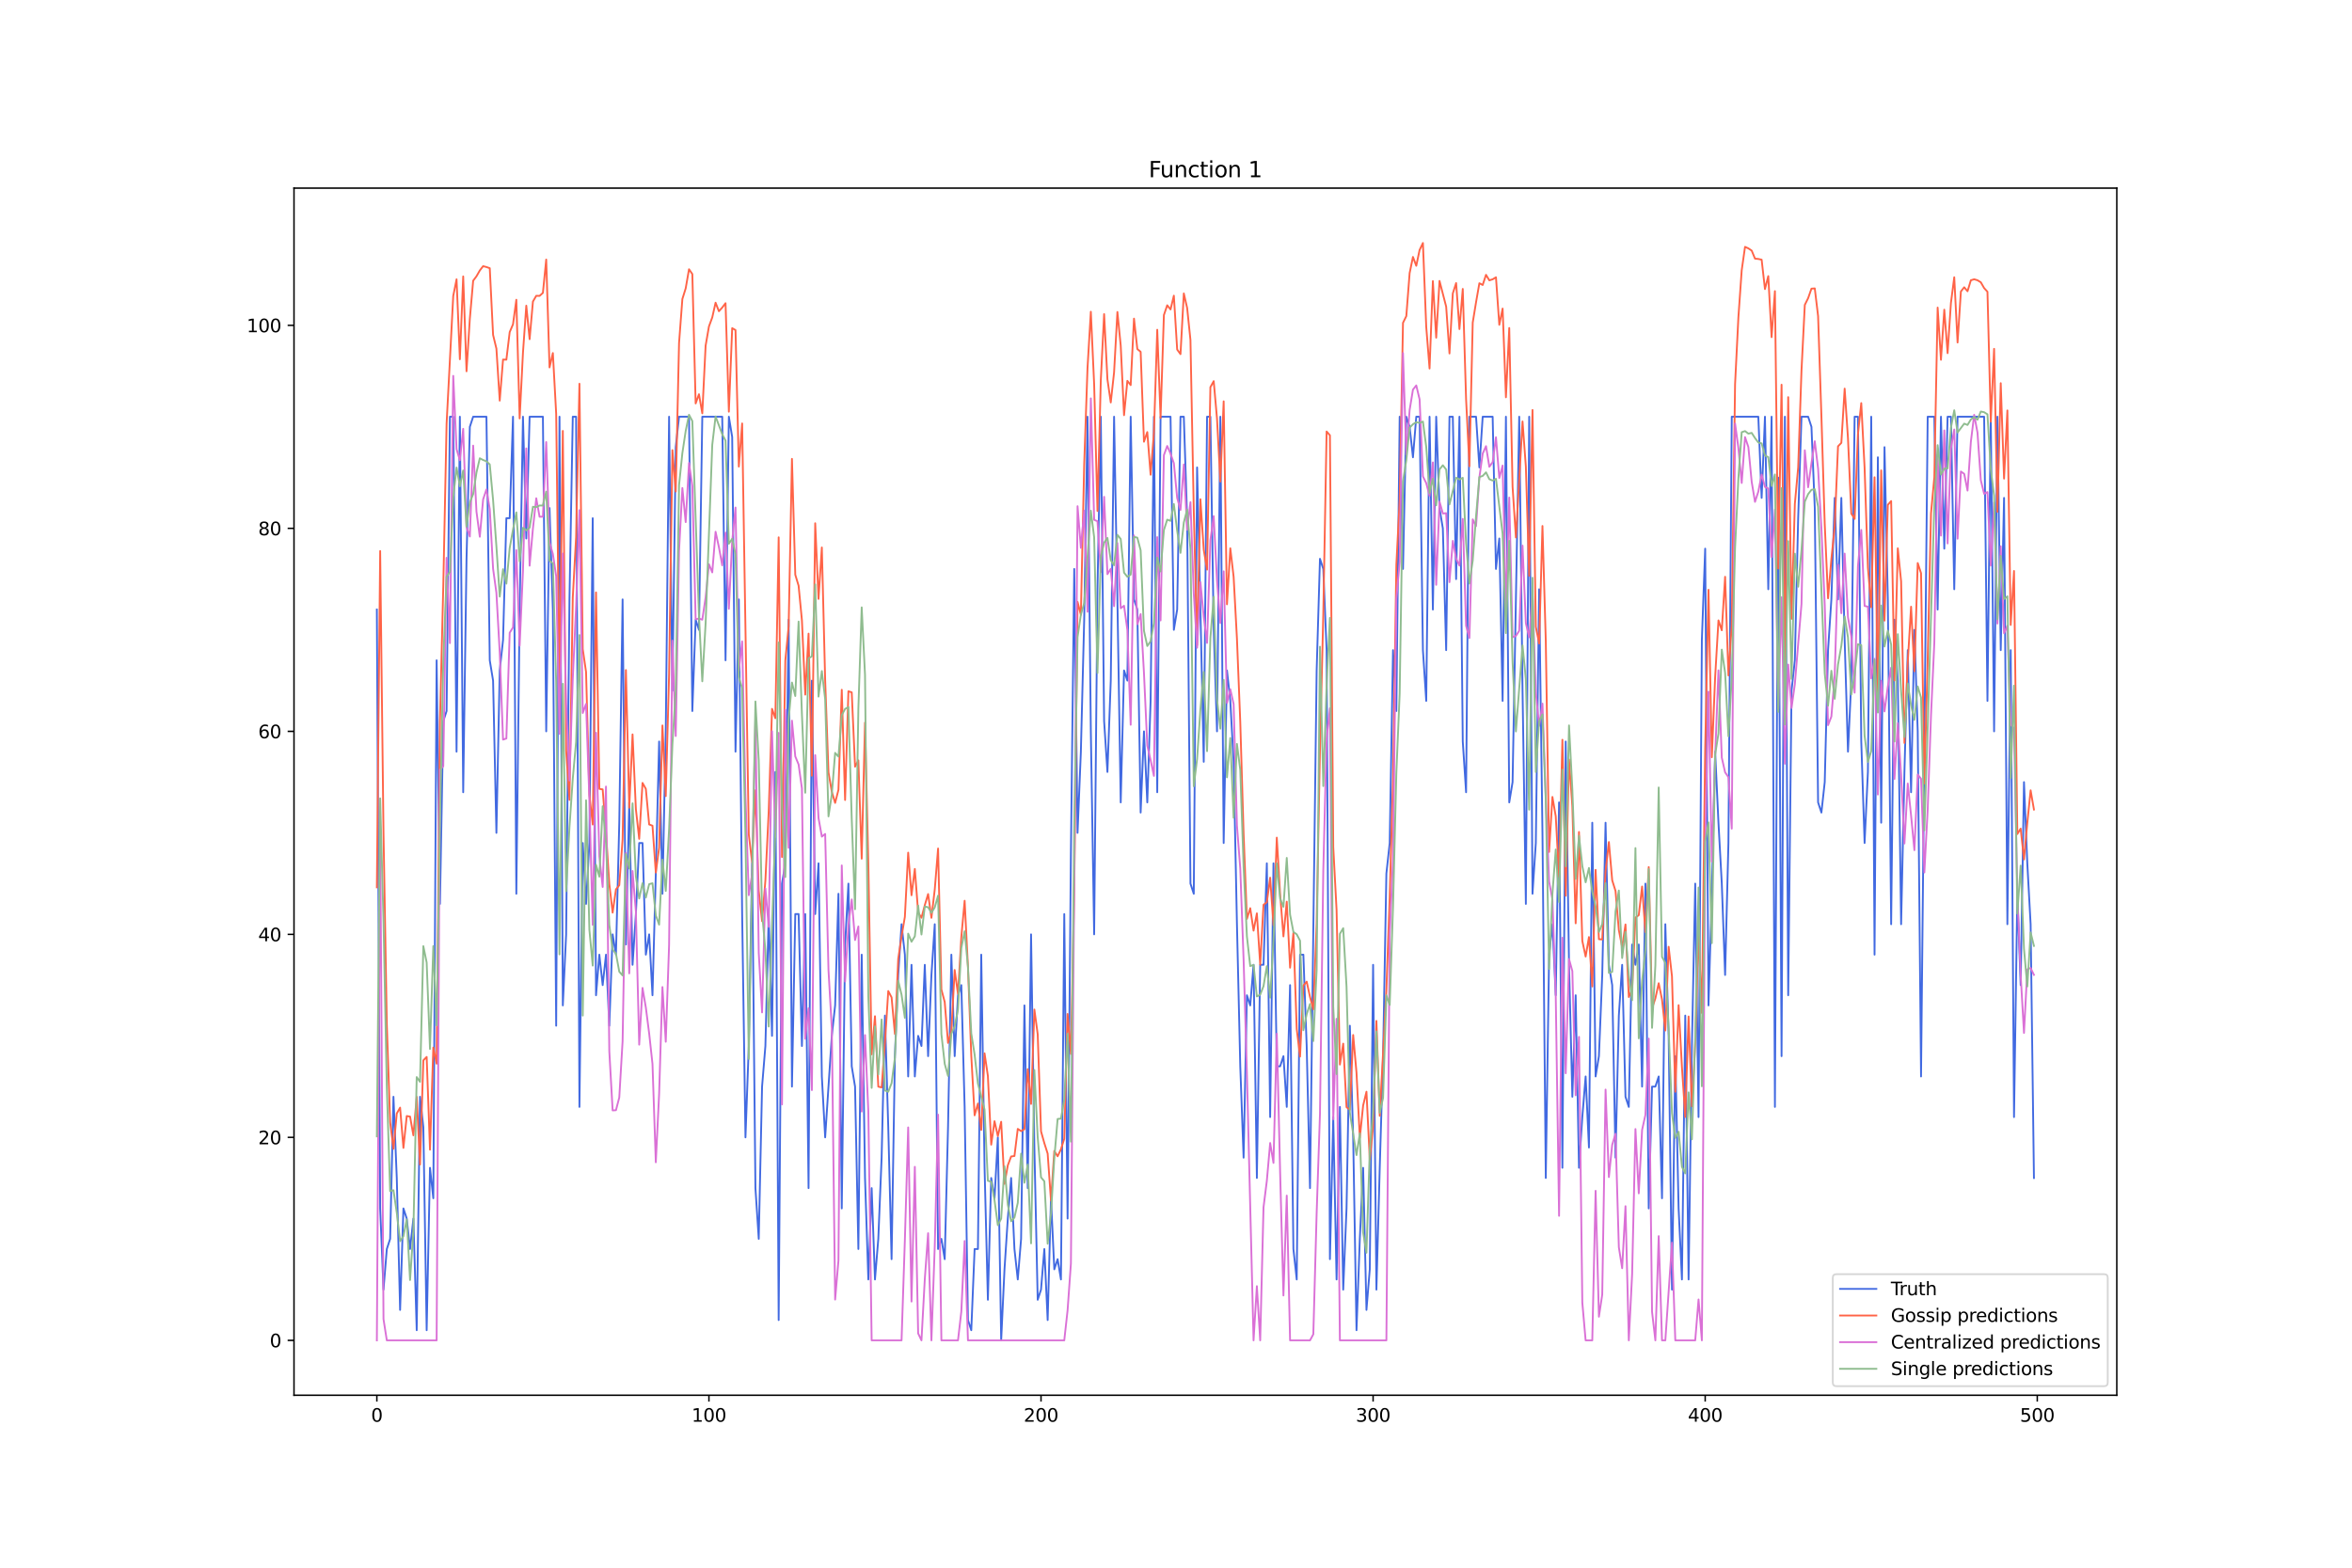 <?xml version="1.0" encoding="utf-8" standalone="no"?>
<!DOCTYPE svg PUBLIC "-//W3C//DTD SVG 1.1//EN"
  "http://www.w3.org/Graphics/SVG/1.1/DTD/svg11.dtd">
<svg xmlns:xlink="http://www.w3.org/1999/xlink" width="1296pt" height="864pt" viewBox="0 0 1296 864" xmlns="http://www.w3.org/2000/svg" version="1.1">
 <defs>
  <style type="text/css">*{stroke-linejoin: round; stroke-linecap: butt}</style>
 </defs>
 <g id="figure_1">
  <g id="patch_1">
   <path d="M 0 864 
L 1296 864 
L 1296 0 
L 0 0 
z
" style="fill: #ffffff"/>
  </g>
  <g id="axes_1">
   <g id="patch_2">
    <path d="M 162 768.96 
L 1166.4 768.96 
L 1166.4 103.68 
L 162 103.68 
z
" style="fill: #ffffff"/>
   </g>
   <g id="matplotlib.axis_1">
    <g id="xtick_1">
     <g id="line2d_1">
      <defs>
       <path id="m8034bc36dc" d="M 0 0 
L 0 3.5 
" style="stroke: #000000; stroke-width: 0.8"/>
      </defs>
      <g>
       <use xlink:href="#m8034bc36dc" x="207.655" y="768.96" style="stroke: #000000; stroke-width: 0.8"/>
      </g>
     </g>
     <g id="text_1">
      <!-- 0 -->
      <g transform="translate(204.473 783.558) scale(0.1 -0.1)">
       <defs>
        <path id="DejaVuSans-30" d="M 2034 4250 
Q 1547 4250 1301 3770 
Q 1056 3291 1056 2328 
Q 1056 1369 1301 889 
Q 1547 409 2034 409 
Q 2525 409 2770 889 
Q 3016 1369 3016 2328 
Q 3016 3291 2770 3770 
Q 2525 4250 2034 4250 
z
M 2034 4750 
Q 2819 4750 3233 4129 
Q 3647 3509 3647 2328 
Q 3647 1150 3233 529 
Q 2819 -91 2034 -91 
Q 1250 -91 836 529 
Q 422 1150 422 2328 
Q 422 3509 836 4129 
Q 1250 4750 2034 4750 
z
" transform="scale(0.016)"/>
       </defs>
       <use xlink:href="#DejaVuSans-30"/>
      </g>
     </g>
    </g>
    <g id="xtick_2">
     <g id="line2d_2">
      <g>
       <use xlink:href="#m8034bc36dc" x="390.639" y="768.96" style="stroke: #000000; stroke-width: 0.8"/>
      </g>
     </g>
     <g id="text_2">
      <!-- 100 -->
      <g transform="translate(381.095 783.558) scale(0.1 -0.1)">
       <defs>
        <path id="DejaVuSans-31" d="M 794 531 
L 1825 531 
L 1825 4091 
L 703 3866 
L 703 4441 
L 1819 4666 
L 2450 4666 
L 2450 531 
L 3481 531 
L 3481 0 
L 794 0 
L 794 531 
z
" transform="scale(0.016)"/>
       </defs>
       <use xlink:href="#DejaVuSans-31"/>
       <use xlink:href="#DejaVuSans-30" x="63.623"/>
       <use xlink:href="#DejaVuSans-30" x="127.246"/>
      </g>
     </g>
    </g>
    <g id="xtick_3">
     <g id="line2d_3">
      <g>
       <use xlink:href="#m8034bc36dc" x="573.623" y="768.96" style="stroke: #000000; stroke-width: 0.8"/>
      </g>
     </g>
     <g id="text_3">
      <!-- 200 -->
      <g transform="translate(564.079 783.558) scale(0.1 -0.1)">
       <defs>
        <path id="DejaVuSans-32" d="M 1228 531 
L 3431 531 
L 3431 0 
L 469 0 
L 469 531 
Q 828 903 1448 1529 
Q 2069 2156 2228 2338 
Q 2531 2678 2651 2914 
Q 2772 3150 2772 3378 
Q 2772 3750 2511 3984 
Q 2250 4219 1831 4219 
Q 1534 4219 1204 4116 
Q 875 4013 500 3803 
L 500 4441 
Q 881 4594 1212 4672 
Q 1544 4750 1819 4750 
Q 2544 4750 2975 4387 
Q 3406 4025 3406 3419 
Q 3406 3131 3298 2873 
Q 3191 2616 2906 2266 
Q 2828 2175 2409 1742 
Q 1991 1309 1228 531 
z
" transform="scale(0.016)"/>
       </defs>
       <use xlink:href="#DejaVuSans-32"/>
       <use xlink:href="#DejaVuSans-30" x="63.623"/>
       <use xlink:href="#DejaVuSans-30" x="127.246"/>
      </g>
     </g>
    </g>
    <g id="xtick_4">
     <g id="line2d_4">
      <g>
       <use xlink:href="#m8034bc36dc" x="756.607" y="768.96" style="stroke: #000000; stroke-width: 0.8"/>
      </g>
     </g>
     <g id="text_4">
      <!-- 300 -->
      <g transform="translate(747.063 783.558) scale(0.1 -0.1)">
       <defs>
        <path id="DejaVuSans-33" d="M 2597 2516 
Q 3050 2419 3304 2112 
Q 3559 1806 3559 1356 
Q 3559 666 3084 287 
Q 2609 -91 1734 -91 
Q 1441 -91 1130 -33 
Q 819 25 488 141 
L 488 750 
Q 750 597 1062 519 
Q 1375 441 1716 441 
Q 2309 441 2620 675 
Q 2931 909 2931 1356 
Q 2931 1769 2642 2001 
Q 2353 2234 1838 2234 
L 1294 2234 
L 1294 2753 
L 1863 2753 
Q 2328 2753 2575 2939 
Q 2822 3125 2822 3475 
Q 2822 3834 2567 4026 
Q 2313 4219 1838 4219 
Q 1578 4219 1281 4162 
Q 984 4106 628 3988 
L 628 4550 
Q 988 4650 1302 4700 
Q 1616 4750 1894 4750 
Q 2613 4750 3031 4423 
Q 3450 4097 3450 3541 
Q 3450 3153 3228 2886 
Q 3006 2619 2597 2516 
z
" transform="scale(0.016)"/>
       </defs>
       <use xlink:href="#DejaVuSans-33"/>
       <use xlink:href="#DejaVuSans-30" x="63.623"/>
       <use xlink:href="#DejaVuSans-30" x="127.246"/>
      </g>
     </g>
    </g>
    <g id="xtick_5">
     <g id="line2d_5">
      <g>
       <use xlink:href="#m8034bc36dc" x="939.591" y="768.96" style="stroke: #000000; stroke-width: 0.8"/>
      </g>
     </g>
     <g id="text_5">
      <!-- 400 -->
      <g transform="translate(930.047 783.558) scale(0.1 -0.1)">
       <defs>
        <path id="DejaVuSans-34" d="M 2419 4116 
L 825 1625 
L 2419 1625 
L 2419 4116 
z
M 2253 4666 
L 3047 4666 
L 3047 1625 
L 3713 1625 
L 3713 1100 
L 3047 1100 
L 3047 0 
L 2419 0 
L 2419 1100 
L 313 1100 
L 313 1709 
L 2253 4666 
z
" transform="scale(0.016)"/>
       </defs>
       <use xlink:href="#DejaVuSans-34"/>
       <use xlink:href="#DejaVuSans-30" x="63.623"/>
       <use xlink:href="#DejaVuSans-30" x="127.246"/>
      </g>
     </g>
    </g>
    <g id="xtick_6">
     <g id="line2d_6">
      <g>
       <use xlink:href="#m8034bc36dc" x="1122.575" y="768.96" style="stroke: #000000; stroke-width: 0.8"/>
      </g>
     </g>
     <g id="text_6">
      <!-- 500 -->
      <g transform="translate(1113.032 783.558) scale(0.1 -0.1)">
       <defs>
        <path id="DejaVuSans-35" d="M 691 4666 
L 3169 4666 
L 3169 4134 
L 1269 4134 
L 1269 2991 
Q 1406 3038 1543 3061 
Q 1681 3084 1819 3084 
Q 2600 3084 3056 2656 
Q 3513 2228 3513 1497 
Q 3513 744 3044 326 
Q 2575 -91 1722 -91 
Q 1428 -91 1123 -41 
Q 819 9 494 109 
L 494 744 
Q 775 591 1075 516 
Q 1375 441 1709 441 
Q 2250 441 2565 725 
Q 2881 1009 2881 1497 
Q 2881 1984 2565 2268 
Q 2250 2553 1709 2553 
Q 1456 2553 1204 2497 
Q 953 2441 691 2322 
L 691 4666 
z
" transform="scale(0.016)"/>
       </defs>
       <use xlink:href="#DejaVuSans-35"/>
       <use xlink:href="#DejaVuSans-30" x="63.623"/>
       <use xlink:href="#DejaVuSans-30" x="127.246"/>
      </g>
     </g>
    </g>
   </g>
   <g id="matplotlib.axis_2">
    <g id="ytick_1">
     <g id="line2d_7">
      <defs>
       <path id="m24339f68fb" d="M 0 0 
L -3.5 0 
" style="stroke: #000000; stroke-width: 0.8"/>
      </defs>
      <g>
       <use xlink:href="#m24339f68fb" x="162" y="738.72" style="stroke: #000000; stroke-width: 0.8"/>
      </g>
     </g>
     <g id="text_7">
      <!-- 0 -->
      <g transform="translate(148.637 742.519) scale(0.1 -0.1)">
       <use xlink:href="#DejaVuSans-30"/>
      </g>
     </g>
    </g>
    <g id="ytick_2">
     <g id="line2d_8">
      <g>
       <use xlink:href="#m24339f68fb" x="162" y="626.838" style="stroke: #000000; stroke-width: 0.8"/>
      </g>
     </g>
     <g id="text_8">
      <!-- 20 -->
      <g transform="translate(142.275 630.637) scale(0.1 -0.1)">
       <use xlink:href="#DejaVuSans-32"/>
       <use xlink:href="#DejaVuSans-30" x="63.623"/>
      </g>
     </g>
    </g>
    <g id="ytick_3">
     <g id="line2d_9">
      <g>
       <use xlink:href="#m24339f68fb" x="162" y="514.956" style="stroke: #000000; stroke-width: 0.8"/>
      </g>
     </g>
     <g id="text_9">
      <!-- 40 -->
      <g transform="translate(142.275 518.755) scale(0.1 -0.1)">
       <use xlink:href="#DejaVuSans-34"/>
       <use xlink:href="#DejaVuSans-30" x="63.623"/>
      </g>
     </g>
    </g>
    <g id="ytick_4">
     <g id="line2d_10">
      <g>
       <use xlink:href="#m24339f68fb" x="162" y="403.073" style="stroke: #000000; stroke-width: 0.8"/>
      </g>
     </g>
     <g id="text_10">
      <!-- 60 -->
      <g transform="translate(142.275 406.873) scale(0.1 -0.1)">
       <defs>
        <path id="DejaVuSans-36" d="M 2113 2584 
Q 1688 2584 1439 2293 
Q 1191 2003 1191 1497 
Q 1191 994 1439 701 
Q 1688 409 2113 409 
Q 2538 409 2786 701 
Q 3034 994 3034 1497 
Q 3034 2003 2786 2293 
Q 2538 2584 2113 2584 
z
M 3366 4563 
L 3366 3988 
Q 3128 4100 2886 4159 
Q 2644 4219 2406 4219 
Q 1781 4219 1451 3797 
Q 1122 3375 1075 2522 
Q 1259 2794 1537 2939 
Q 1816 3084 2150 3084 
Q 2853 3084 3261 2657 
Q 3669 2231 3669 1497 
Q 3669 778 3244 343 
Q 2819 -91 2113 -91 
Q 1303 -91 875 529 
Q 447 1150 447 2328 
Q 447 3434 972 4092 
Q 1497 4750 2381 4750 
Q 2619 4750 2861 4703 
Q 3103 4656 3366 4563 
z
" transform="scale(0.016)"/>
       </defs>
       <use xlink:href="#DejaVuSans-36"/>
       <use xlink:href="#DejaVuSans-30" x="63.623"/>
      </g>
     </g>
    </g>
    <g id="ytick_5">
     <g id="line2d_11">
      <g>
       <use xlink:href="#m24339f68fb" x="162" y="291.191" style="stroke: #000000; stroke-width: 0.8"/>
      </g>
     </g>
     <g id="text_11">
      <!-- 80 -->
      <g transform="translate(142.275 294.99) scale(0.1 -0.1)">
       <defs>
        <path id="DejaVuSans-38" d="M 2034 2216 
Q 1584 2216 1326 1975 
Q 1069 1734 1069 1313 
Q 1069 891 1326 650 
Q 1584 409 2034 409 
Q 2484 409 2743 651 
Q 3003 894 3003 1313 
Q 3003 1734 2745 1975 
Q 2488 2216 2034 2216 
z
M 1403 2484 
Q 997 2584 770 2862 
Q 544 3141 544 3541 
Q 544 4100 942 4425 
Q 1341 4750 2034 4750 
Q 2731 4750 3128 4425 
Q 3525 4100 3525 3541 
Q 3525 3141 3298 2862 
Q 3072 2584 2669 2484 
Q 3125 2378 3379 2068 
Q 3634 1759 3634 1313 
Q 3634 634 3220 271 
Q 2806 -91 2034 -91 
Q 1263 -91 848 271 
Q 434 634 434 1313 
Q 434 1759 690 2068 
Q 947 2378 1403 2484 
z
M 1172 3481 
Q 1172 3119 1398 2916 
Q 1625 2713 2034 2713 
Q 2441 2713 2670 2916 
Q 2900 3119 2900 3481 
Q 2900 3844 2670 4047 
Q 2441 4250 2034 4250 
Q 1625 4250 1398 4047 
Q 1172 3844 1172 3481 
z
" transform="scale(0.016)"/>
       </defs>
       <use xlink:href="#DejaVuSans-38"/>
       <use xlink:href="#DejaVuSans-30" x="63.623"/>
      </g>
     </g>
    </g>
    <g id="ytick_6">
     <g id="line2d_12">
      <g>
       <use xlink:href="#m24339f68fb" x="162" y="179.309" style="stroke: #000000; stroke-width: 0.8"/>
      </g>
     </g>
     <g id="text_12">
      <!-- 100 -->
      <g transform="translate(135.912 183.108) scale(0.1 -0.1)">
       <use xlink:href="#DejaVuSans-31"/>
       <use xlink:href="#DejaVuSans-30" x="63.623"/>
       <use xlink:href="#DejaVuSans-30" x="127.246"/>
      </g>
     </g>
    </g>
   </g>
   <g id="line2d_13">
    <path d="M 207.655 335.944 
L 209.484 665.997 
L 211.314 710.749 
L 213.144 688.373 
L 214.974 682.779 
L 216.804 604.461 
L 218.634 649.214 
L 220.463 721.938 
L 222.293 665.997 
L 224.123 671.591 
L 225.953 688.373 
L 227.783 671.591 
L 229.613 733.126 
L 231.442 604.461 
L 233.272 621.244 
L 235.102 733.126 
L 236.932 643.62 
L 238.762 660.402 
L 240.592 363.915 
L 242.422 498.173 
L 244.251 397.479 
L 246.081 391.885 
L 247.911 229.656 
L 249.741 229.656 
L 251.571 414.262 
L 253.401 229.656 
L 255.23 436.638 
L 257.06 307.973 
L 258.89 235.25 
L 260.72 229.656 
L 268.039 229.656 
L 269.869 363.915 
L 271.699 375.103 
L 273.529 459.014 
L 275.359 369.509 
L 277.189 352.726 
L 279.018 285.597 
L 280.848 285.597 
L 282.678 229.656 
L 284.508 492.579 
L 286.338 335.944 
L 288.168 229.656 
L 289.997 296.785 
L 291.827 229.656 
L 299.147 229.656 
L 300.976 403.073 
L 302.806 280.003 
L 304.636 335.944 
L 306.466 565.303 
L 308.296 229.656 
L 310.126 554.114 
L 311.956 514.956 
L 313.785 330.35 
L 315.615 229.656 
L 317.445 229.656 
L 319.275 610.055 
L 321.105 464.609 
L 322.935 498.173 
L 324.764 464.609 
L 326.594 285.597 
L 328.424 548.52 
L 330.254 526.144 
L 332.084 542.926 
L 333.914 526.144 
L 335.743 565.303 
L 337.573 514.956 
L 339.403 526.144 
L 341.233 453.42 
L 343.063 330.35 
L 344.893 520.55 
L 346.723 442.232 
L 348.552 531.738 
L 350.382 503.767 
L 352.212 464.609 
L 354.042 464.609 
L 355.872 526.144 
L 357.702 514.956 
L 359.531 548.52 
L 361.361 481.391 
L 363.191 408.667 
L 365.021 492.579 
L 366.851 403.073 
L 368.681 229.656 
L 370.51 380.697 
L 372.34 246.438 
L 374.17 229.656 
L 379.66 229.656 
L 381.489 391.885 
L 383.319 341.538 
L 385.149 347.132 
L 386.979 229.656 
L 397.958 229.656 
L 399.788 363.915 
L 401.618 229.656 
L 403.448 240.844 
L 405.277 414.262 
L 407.107 330.35 
L 408.937 503.767 
L 410.767 626.838 
L 412.597 576.491 
L 414.427 475.797 
L 416.256 654.808 
L 418.086 682.779 
L 419.916 598.867 
L 421.746 576.491 
L 423.576 503.767 
L 425.406 570.897 
L 427.236 425.45 
L 429.065 727.532 
L 430.895 486.985 
L 432.725 475.797 
L 434.555 341.538 
L 436.385 598.867 
L 438.215 503.767 
L 440.044 503.767 
L 441.874 576.491 
L 443.704 503.767 
L 445.534 654.808 
L 447.364 375.103 
L 449.194 503.767 
L 451.023 475.797 
L 452.853 593.273 
L 454.683 626.838 
L 458.343 570.897 
L 460.173 554.114 
L 462.003 492.579 
L 463.832 665.997 
L 465.662 520.55 
L 467.492 486.985 
L 469.322 587.679 
L 471.152 598.867 
L 472.982 688.373 
L 474.811 526.144 
L 476.641 649.214 
L 478.471 705.155 
L 480.301 654.808 
L 482.131 705.155 
L 483.961 682.779 
L 485.79 638.026 
L 487.62 559.708 
L 489.45 621.244 
L 491.28 693.967 
L 493.11 582.085 
L 494.94 537.332 
L 496.77 509.361 
L 498.599 526.144 
L 500.429 593.273 
L 502.259 531.738 
L 504.089 593.273 
L 505.919 570.897 
L 507.749 576.491 
L 509.578 531.738 
L 511.408 582.085 
L 513.238 537.332 
L 515.068 509.361 
L 516.898 688.373 
L 518.728 682.779 
L 520.557 693.967 
L 522.387 621.244 
L 524.217 526.144 
L 526.047 582.085 
L 527.877 548.52 
L 529.707 542.926 
L 531.536 610.055 
L 533.366 727.532 
L 535.196 733.126 
L 537.026 688.373 
L 538.856 688.373 
L 540.686 526.144 
L 542.516 643.62 
L 544.345 716.344 
L 546.175 649.214 
L 548.005 660.402 
L 549.835 626.838 
L 551.665 738.72 
L 553.495 699.561 
L 555.324 671.591 
L 557.154 649.214 
L 558.984 688.373 
L 560.814 705.155 
L 562.644 682.779 
L 564.474 554.114 
L 566.303 654.808 
L 568.133 514.956 
L 569.963 632.432 
L 571.793 716.344 
L 573.623 710.749 
L 575.453 688.373 
L 577.283 727.532 
L 579.112 660.402 
L 580.942 699.561 
L 582.772 693.967 
L 584.602 705.155 
L 586.432 503.767 
L 588.262 671.591 
L 590.091 470.203 
L 591.921 313.568 
L 593.751 459.014 
L 595.581 414.262 
L 597.411 341.538 
L 599.241 229.656 
L 601.07 403.073 
L 602.9 514.956 
L 604.73 324.756 
L 606.56 229.656 
L 608.39 397.479 
L 610.22 425.45 
L 612.05 375.103 
L 613.879 229.656 
L 615.709 330.35 
L 617.539 442.232 
L 619.369 369.509 
L 621.199 375.103 
L 623.029 229.656 
L 624.858 330.35 
L 626.688 335.944 
L 628.518 447.826 
L 630.348 403.073 
L 632.178 442.232 
L 634.008 386.291 
L 635.837 229.656 
L 637.667 436.638 
L 639.497 229.656 
L 644.987 229.656 
L 646.817 347.132 
L 648.646 335.944 
L 650.476 229.656 
L 652.306 229.656 
L 654.136 285.597 
L 655.966 486.985 
L 657.796 492.579 
L 659.625 257.626 
L 661.455 335.944 
L 663.285 419.856 
L 665.115 229.656 
L 666.945 229.656 
L 668.775 347.132 
L 670.604 403.073 
L 672.434 229.656 
L 674.264 464.609 
L 676.094 369.509 
L 677.924 386.291 
L 679.754 419.856 
L 681.583 509.361 
L 683.413 587.679 
L 685.243 638.026 
L 687.073 548.52 
L 688.903 554.114 
L 690.733 531.738 
L 692.563 649.214 
L 694.392 531.738 
L 696.222 531.738 
L 698.052 475.797 
L 699.882 615.65 
L 701.712 475.797 
L 703.542 587.679 
L 705.371 587.679 
L 707.201 582.085 
L 709.031 610.055 
L 710.861 542.926 
L 712.691 688.373 
L 714.521 705.155 
L 716.35 526.144 
L 718.18 526.144 
L 720.01 576.491 
L 721.84 654.808 
L 725.5 369.509 
L 727.33 307.973 
L 729.159 313.568 
L 730.989 358.32 
L 732.819 693.967 
L 734.649 615.65 
L 736.479 705.155 
L 738.309 610.055 
L 740.138 710.749 
L 741.968 665.997 
L 743.798 565.303 
L 745.628 626.838 
L 747.458 733.126 
L 749.288 682.779 
L 751.117 643.62 
L 752.947 721.938 
L 754.777 699.561 
L 756.607 531.738 
L 758.437 710.749 
L 760.267 643.62 
L 762.097 582.085 
L 763.926 481.391 
L 765.756 464.609 
L 767.586 358.32 
L 769.416 391.885 
L 771.246 229.656 
L 773.076 313.568 
L 774.905 229.656 
L 776.735 235.25 
L 778.565 252.032 
L 780.395 229.656 
L 782.225 229.656 
L 784.055 358.32 
L 785.884 386.291 
L 787.714 229.656 
L 789.544 335.944 
L 791.374 229.656 
L 793.204 280.003 
L 795.034 291.191 
L 796.864 358.32 
L 798.693 229.656 
L 800.523 229.656 
L 802.353 319.162 
L 804.183 229.656 
L 806.013 408.667 
L 807.843 436.638 
L 809.672 229.656 
L 813.332 229.656 
L 815.162 257.626 
L 816.992 229.656 
L 822.481 229.656 
L 824.311 313.568 
L 826.141 296.785 
L 827.971 386.291 
L 829.801 229.656 
L 831.63 442.232 
L 833.46 431.044 
L 837.12 229.656 
L 838.95 380.697 
L 840.78 498.173 
L 842.61 229.656 
L 844.439 492.579 
L 846.269 464.609 
L 848.099 324.756 
L 849.929 459.014 
L 851.759 649.214 
L 853.589 526.144 
L 855.418 509.361 
L 857.248 548.52 
L 859.078 442.232 
L 860.908 643.62 
L 862.738 408.667 
L 864.568 531.738 
L 866.397 604.461 
L 868.227 548.52 
L 870.057 643.62 
L 871.887 615.65 
L 873.717 593.273 
L 875.547 632.432 
L 877.377 453.42 
L 879.206 593.273 
L 881.036 582.085 
L 882.866 537.332 
L 884.696 453.42 
L 886.526 531.738 
L 888.356 542.926 
L 890.185 638.026 
L 892.015 559.708 
L 893.845 531.738 
L 895.675 604.461 
L 897.505 610.055 
L 899.335 520.55 
L 901.164 531.738 
L 902.994 520.55 
L 904.824 598.867 
L 906.654 486.985 
L 908.484 665.997 
L 910.314 598.867 
L 912.144 598.867 
L 913.973 593.273 
L 915.803 660.402 
L 917.633 509.361 
L 919.463 570.897 
L 921.293 710.749 
L 923.123 582.085 
L 924.952 665.997 
L 926.782 705.155 
L 928.612 559.708 
L 930.442 705.155 
L 932.272 576.491 
L 934.102 486.985 
L 935.931 615.65 
L 937.761 352.726 
L 939.591 302.379 
L 941.421 554.114 
L 943.251 492.579 
L 945.081 414.262 
L 946.911 453.42 
L 948.74 486.985 
L 950.57 537.332 
L 952.4 464.609 
L 954.23 229.656 
L 968.869 229.656 
L 970.698 274.409 
L 972.528 229.656 
L 974.358 324.756 
L 976.188 229.656 
L 978.018 610.055 
L 979.848 263.221 
L 981.678 582.085 
L 983.507 229.656 
L 985.337 548.52 
L 987.167 380.697 
L 988.997 363.915 
L 990.827 285.597 
L 992.657 229.656 
L 996.316 229.656 
L 998.146 235.25 
L 999.976 280.003 
L 1001.806 442.232 
L 1003.636 447.826 
L 1005.465 431.044 
L 1007.295 358.32 
L 1009.125 330.35 
L 1010.955 274.409 
L 1012.785 330.35 
L 1014.615 274.409 
L 1016.444 352.726 
L 1018.274 414.262 
L 1020.104 375.103 
L 1021.934 229.656 
L 1023.764 229.656 
L 1025.594 408.667 
L 1027.424 464.609 
L 1029.253 425.45 
L 1031.083 229.656 
L 1032.913 526.144 
L 1034.743 252.032 
L 1036.573 453.42 
L 1038.403 246.438 
L 1040.232 330.35 
L 1042.062 509.361 
L 1043.892 341.538 
L 1045.722 375.103 
L 1047.552 509.361 
L 1049.382 425.45 
L 1051.211 358.32 
L 1053.041 436.638 
L 1054.871 347.132 
L 1056.701 403.073 
L 1058.531 593.273 
L 1062.191 229.656 
L 1065.85 229.656 
L 1067.68 335.944 
L 1069.51 229.656 
L 1071.34 302.379 
L 1073.17 229.656 
L 1074.999 229.656 
L 1076.829 324.756 
L 1078.659 229.656 
L 1093.298 229.656 
L 1095.128 386.291 
L 1096.958 229.656 
L 1098.787 403.073 
L 1100.617 229.656 
L 1102.447 358.32 
L 1104.277 274.409 
L 1106.107 509.361 
L 1107.937 358.32 
L 1109.766 615.65 
L 1111.596 492.579 
L 1113.426 542.926 
L 1115.256 431.044 
L 1117.086 475.797 
L 1118.916 509.361 
L 1120.745 649.214 
L 1120.745 649.214 
" clip-path="url(#p0dbd72874d)" style="fill: none; stroke: #4169e1; stroke-linecap: square"/>
   </g>
   <g id="line2d_14">
    <path d="M 207.655 489.032 
L 209.484 303.69 
L 211.314 458.965 
L 213.144 564.533 
L 214.974 618.425 
L 216.804 633.156 
L 218.634 613.662 
L 220.463 610.453 
L 222.293 632.646 
L 224.123 615.086 
L 225.953 615.383 
L 227.783 625.719 
L 229.613 604.496 
L 231.442 641.807 
L 233.272 584.392 
L 235.102 582.509 
L 236.932 633.614 
L 238.762 577.349 
L 240.592 586.23 
L 242.422 397.49 
L 244.251 323.247 
L 246.081 233.486 
L 249.741 163.108 
L 251.571 153.935 
L 253.401 197.999 
L 255.23 152.344 
L 257.06 204.635 
L 258.89 175.657 
L 260.72 154.718 
L 262.55 152.272 
L 264.38 149.067 
L 266.209 146.691 
L 268.039 147.169 
L 269.869 147.806 
L 271.699 184.574 
L 273.529 192.126 
L 275.359 220.795 
L 277.189 198.157 
L 279.018 198.234 
L 280.848 183.047 
L 282.678 178.707 
L 284.508 165.194 
L 286.338 230.611 
L 288.168 194.371 
L 289.997 168.463 
L 291.827 186.934 
L 293.657 166.177 
L 295.487 163.015 
L 297.317 163.072 
L 299.147 161.417 
L 300.976 143.042 
L 302.806 202.501 
L 304.636 194.568 
L 306.466 228.014 
L 308.296 379.182 
L 310.126 237.485 
L 311.956 413.446 
L 313.785 440.859 
L 315.615 329.313 
L 317.445 295.959 
L 319.275 211.493 
L 321.105 357.7 
L 322.935 370.368 
L 324.764 437.992 
L 326.594 454.43 
L 328.424 326.509 
L 330.254 434.785 
L 332.084 435.046 
L 333.914 458.759 
L 335.743 487.138 
L 337.573 502.981 
L 339.403 490.177 
L 341.233 487.878 
L 343.063 462.632 
L 344.893 369.294 
L 346.723 445.146 
L 348.552 404.752 
L 350.382 445.928 
L 352.212 462.331 
L 354.042 431.487 
L 355.872 434.768 
L 357.702 454.389 
L 359.531 455.062 
L 361.361 480.897 
L 363.191 467.189 
L 365.021 399.827 
L 366.851 438.757 
L 368.681 371.684 
L 370.51 248.08 
L 372.34 270.882 
L 374.17 189.054 
L 376 164.796 
L 377.83 158.914 
L 379.66 148.392 
L 381.489 151.056 
L 383.319 222.353 
L 385.149 217.274 
L 386.979 227.798 
L 388.809 190.511 
L 390.639 179.939 
L 392.469 174.937 
L 394.298 166.814 
L 396.128 171.533 
L 397.958 169.512 
L 399.788 167.097 
L 401.618 226.886 
L 403.448 180.861 
L 405.277 181.906 
L 407.107 257.147 
L 408.937 233.374 
L 412.597 459.886 
L 414.427 475.324 
L 416.256 435.499 
L 418.086 490.951 
L 419.916 507.701 
L 421.746 485.286 
L 423.576 447.265 
L 425.406 390.666 
L 427.236 395.84 
L 429.065 296.136 
L 430.895 472.329 
L 432.725 364.034 
L 434.555 345.184 
L 436.385 252.888 
L 438.215 316.748 
L 440.044 322.82 
L 441.874 341.859 
L 443.704 382.835 
L 445.534 349.215 
L 447.364 427.509 
L 449.194 288.377 
L 451.023 330.078 
L 452.853 301.73 
L 454.683 374.898 
L 456.513 425.662 
L 458.343 436.365 
L 460.173 442.512 
L 462.003 435.293 
L 463.832 380.156 
L 465.662 440.903 
L 467.492 380.972 
L 469.322 381.591 
L 471.152 422.543 
L 472.982 419.06 
L 474.811 473.255 
L 476.641 398.241 
L 478.471 476.077 
L 480.301 581.095 
L 482.131 560.067 
L 483.961 598.883 
L 485.79 599.312 
L 487.62 574.765 
L 489.45 546.182 
L 491.28 549.69 
L 493.11 569.854 
L 494.94 528.379 
L 496.77 516.173 
L 498.599 505.306 
L 500.429 469.923 
L 502.259 493.402 
L 504.089 478.888 
L 505.919 502.894 
L 507.749 505.809 
L 509.578 498.868 
L 511.408 492.741 
L 513.238 505.835 
L 515.068 490.205 
L 516.898 467.641 
L 518.728 545.331 
L 520.557 552.228 
L 522.387 574.791 
L 524.217 568.278 
L 526.047 534.594 
L 527.877 547.792 
L 529.707 516.398 
L 531.536 496.43 
L 533.366 532.823 
L 535.196 581.862 
L 537.026 614.692 
L 538.856 608.184 
L 540.686 622.737 
L 542.516 580.524 
L 544.345 593.001 
L 546.175 630.856 
L 548.005 617.922 
L 549.835 626.134 
L 551.665 618.234 
L 553.495 652.467 
L 555.324 642.262 
L 557.154 637.362 
L 558.984 637.104 
L 560.814 622.165 
L 562.644 623.398 
L 564.474 622.34 
L 566.303 589.228 
L 568.133 608.416 
L 569.963 556.368 
L 571.793 570.01 
L 573.623 623.514 
L 575.453 630.017 
L 577.283 635.793 
L 579.112 661.737 
L 580.942 634.342 
L 582.772 637.265 
L 584.602 633.412 
L 586.432 627.567 
L 588.262 558.828 
L 590.091 580.869 
L 591.921 490.125 
L 593.751 331.718 
L 595.581 338.819 
L 597.411 255.866 
L 599.241 202.832 
L 601.07 171.807 
L 602.9 211.79 
L 604.73 281.62 
L 606.56 209.623 
L 608.39 173.117 
L 610.22 209.059 
L 612.05 221.817 
L 613.879 205.23 
L 615.709 171.949 
L 617.539 190.474 
L 619.369 228.825 
L 621.199 209.881 
L 623.029 212.248 
L 624.858 175.601 
L 626.688 192.367 
L 628.518 193.879 
L 630.348 243.449 
L 632.178 238.126 
L 634.008 261.634 
L 635.837 238.488 
L 637.667 181.737 
L 639.497 230.377 
L 641.327 173.652 
L 643.157 168.25 
L 644.987 170.547 
L 646.817 162.951 
L 648.646 192.631 
L 650.476 195.178 
L 652.306 161.725 
L 654.136 169.691 
L 655.966 187.359 
L 657.796 281.388 
L 659.625 355.558 
L 661.455 275.151 
L 663.285 302.971 
L 665.115 313.933 
L 666.945 213.388 
L 668.775 210.055 
L 670.604 230.824 
L 672.434 265.404 
L 674.264 221.185 
L 676.094 333.051 
L 677.924 302.181 
L 679.754 317.892 
L 681.583 351.944 
L 683.413 397.841 
L 685.243 459.404 
L 687.073 506.438 
L 688.903 500.531 
L 690.733 512.913 
L 692.563 503.377 
L 694.392 531.679 
L 696.222 498.646 
L 698.052 497.273 
L 699.882 483.719 
L 701.712 509.963 
L 703.542 461.646 
L 705.371 492.68 
L 707.201 516.091 
L 709.031 496.939 
L 710.861 533.324 
L 712.691 514.063 
L 714.521 567.107 
L 716.35 582.323 
L 718.18 543.185 
L 720.01 541.012 
L 721.84 549.447 
L 723.67 556.3 
L 725.5 509.232 
L 727.33 413.395 
L 729.159 338.435 
L 730.989 237.803 
L 732.819 239.912 
L 734.649 466.869 
L 736.479 501.508 
L 738.309 586.705 
L 740.138 575.178 
L 741.968 610.236 
L 743.798 611.565 
L 745.628 570.423 
L 747.458 591.195 
L 749.288 627.147 
L 751.117 609.265 
L 752.947 601.67 
L 754.777 638.963 
L 756.607 621.01 
L 758.437 562.654 
L 760.267 614.963 
L 763.926 545.557 
L 765.756 494.606 
L 767.586 428.598 
L 769.416 311.23 
L 771.246 275.551 
L 773.076 177.927 
L 774.905 174.22 
L 776.735 150.507 
L 778.565 141.604 
L 780.395 146.484 
L 782.225 137.764 
L 784.055 133.92 
L 785.884 180.13 
L 787.714 203.103 
L 789.544 154.917 
L 791.374 186.112 
L 793.204 154.82 
L 796.864 168.985 
L 798.693 194.821 
L 800.523 161.706 
L 802.353 156.006 
L 804.183 181.371 
L 806.013 159.22 
L 807.843 220.067 
L 809.672 256.967 
L 811.502 177.788 
L 813.332 166.58 
L 815.162 156.096 
L 816.992 157.063 
L 818.822 151.459 
L 820.651 154.503 
L 822.481 153.928 
L 824.311 152.821 
L 826.141 179.014 
L 827.971 170.06 
L 829.801 218.957 
L 831.63 180.763 
L 833.46 268.301 
L 835.29 296.232 
L 838.95 232.291 
L 840.78 257.186 
L 842.61 317.33 
L 844.439 225.954 
L 846.269 345.469 
L 848.099 354.686 
L 849.929 289.881 
L 851.759 353.358 
L 853.589 469.541 
L 855.418 439.215 
L 857.248 449.881 
L 859.078 483.29 
L 860.908 407.705 
L 862.738 493.663 
L 864.568 418.575 
L 866.397 444.423 
L 868.227 508.868 
L 870.057 458.511 
L 871.887 518.558 
L 873.717 527.188 
L 875.547 516.44 
L 877.377 543.681 
L 879.206 479.407 
L 881.036 517.625 
L 882.866 517.756 
L 884.696 480.102 
L 886.526 464.063 
L 888.356 485.162 
L 890.185 491.027 
L 892.015 512.604 
L 893.845 521.98 
L 895.675 509.502 
L 897.505 549.488 
L 899.335 545.381 
L 901.164 505.702 
L 902.994 504.398 
L 904.824 488.59 
L 906.654 513.742 
L 908.484 477.86 
L 910.314 555.755 
L 912.144 550.233 
L 913.973 541.887 
L 915.803 550.834 
L 917.633 567.964 
L 919.463 521.798 
L 921.293 538.134 
L 923.123 601.697 
L 924.952 553.979 
L 926.782 588.148 
L 928.612 615.609 
L 930.442 560.206 
L 932.272 609.716 
L 934.102 574.978 
L 935.931 513.913 
L 937.761 558.261 
L 939.591 412.494 
L 941.421 325.05 
L 943.251 417.337 
L 945.081 373.11 
L 946.911 341.908 
L 948.74 347.374 
L 950.57 317.883 
L 952.4 372.27 
L 954.23 344.733 
L 956.06 211.735 
L 957.89 174.857 
L 959.719 148.92 
L 961.549 136.048 
L 963.379 136.885 
L 965.209 138.109 
L 967.039 142.54 
L 968.869 142.725 
L 970.698 143.121 
L 972.528 159.324 
L 974.358 152.176 
L 976.188 185.82 
L 978.018 160.45 
L 979.848 313.375 
L 981.678 212.016 
L 983.507 368.329 
L 985.337 218.888 
L 987.167 341.047 
L 988.997 277.669 
L 990.827 257.625 
L 992.657 204.165 
L 994.486 168.035 
L 996.316 164.332 
L 998.146 159.081 
L 999.976 158.941 
L 1001.806 174.206 
L 1003.636 229.452 
L 1005.465 288.824 
L 1007.295 329.738 
L 1009.125 308.043 
L 1010.955 290.072 
L 1012.785 245.987 
L 1014.615 244.064 
L 1016.444 214.181 
L 1018.274 241.565 
L 1020.104 283.03 
L 1021.934 285.997 
L 1023.764 239.345 
L 1025.594 222.157 
L 1027.424 257.763 
L 1029.253 312.832 
L 1031.083 334.651 
L 1032.913 263.037 
L 1034.743 384.025 
L 1036.573 259.254 
L 1038.403 342.039 
L 1040.232 278.236 
L 1042.062 276.145 
L 1043.892 375.049 
L 1045.722 302.199 
L 1047.552 320.397 
L 1049.382 409.48 
L 1051.211 364.873 
L 1053.041 334.361 
L 1054.871 369.939 
L 1056.701 310.309 
L 1058.531 315.891 
L 1060.361 431.808 
L 1062.191 363.794 
L 1064.02 282.975 
L 1065.85 263.084 
L 1067.68 169.518 
L 1069.51 198.283 
L 1071.34 170.671 
L 1073.17 194.642 
L 1074.999 166.953 
L 1076.829 152.809 
L 1078.659 188.77 
L 1080.489 160.648 
L 1082.319 158.318 
L 1084.149 160.514 
L 1085.978 154.469 
L 1087.808 153.919 
L 1089.638 154.45 
L 1091.468 155.579 
L 1093.298 158.77 
L 1095.128 160.781 
L 1096.958 232.408 
L 1098.787 192.245 
L 1100.617 282.076 
L 1102.447 211.175 
L 1104.277 263.776 
L 1106.107 226.195 
L 1107.937 344.429 
L 1109.766 314.668 
L 1111.596 459.663 
L 1113.426 456.677 
L 1115.256 473.676 
L 1117.086 453.499 
L 1118.916 435.569 
L 1120.745 446.165 
L 1120.745 446.165 
" clip-path="url(#p0dbd72874d)" style="fill: none; stroke: #ff6347; stroke-linecap: square"/>
   </g>
   <g id="line2d_15">
    <path d="M 207.655 738.72 
L 209.484 454.76 
L 211.314 727.001 
L 213.144 738.72 
L 240.592 738.72 
L 242.422 424.334 
L 244.251 422.279 
L 246.081 307.431 
L 247.911 354.441 
L 249.741 207.148 
L 251.571 247.521 
L 253.401 253.65 
L 255.23 236.329 
L 257.06 290.56 
L 258.89 295.685 
L 260.72 245.598 
L 262.55 281.989 
L 264.38 295.819 
L 266.209 275.237 
L 268.039 269.735 
L 269.869 280.552 
L 271.699 313.439 
L 273.529 326.731 
L 275.359 359.502 
L 277.189 407.618 
L 279.018 406.994 
L 280.848 348.737 
L 282.678 345.79 
L 284.508 303.2 
L 286.338 355.861 
L 288.168 314.626 
L 289.997 247.122 
L 291.827 311.771 
L 293.657 291.246 
L 295.487 274.605 
L 297.317 284.813 
L 299.147 284.749 
L 300.976 243.638 
L 302.806 298.898 
L 304.636 305.272 
L 306.466 317.622 
L 308.296 404.461 
L 310.126 305.055 
L 311.956 387.069 
L 313.785 430.152 
L 315.615 373.954 
L 317.445 334.137 
L 319.275 281.145 
L 321.105 392.959 
L 322.935 387.99 
L 324.764 440.747 
L 326.594 509.738 
L 328.424 403.832 
L 330.254 472.043 
L 332.084 488.836 
L 333.914 433.499 
L 335.743 579.395 
L 337.573 611.99 
L 339.403 611.872 
L 341.233 604.859 
L 343.063 573.849 
L 344.893 470.041 
L 346.723 536.462 
L 348.552 480.043 
L 350.382 502.259 
L 352.212 575.749 
L 354.042 544.471 
L 355.872 555.272 
L 357.702 569.556 
L 359.531 586.326 
L 361.361 640.572 
L 363.191 602.823 
L 365.021 543.989 
L 366.851 574.149 
L 368.681 520.807 
L 370.51 353.065 
L 372.34 405.636 
L 374.17 303.434 
L 376 268.956 
L 377.83 287.756 
L 379.66 255.155 
L 381.489 267.814 
L 383.319 341.294 
L 385.149 340.881 
L 386.979 341.532 
L 388.809 329.252 
L 390.639 310.967 
L 392.469 315.467 
L 394.298 293.07 
L 396.128 301.535 
L 397.958 311.576 
L 399.788 293.56 
L 401.618 335.547 
L 403.448 298.174 
L 405.277 279.715 
L 407.107 369.698 
L 408.937 353.501 
L 410.767 438.674 
L 412.597 493.364 
L 414.427 481.907 
L 416.256 396.625 
L 418.086 525.124 
L 419.916 557.982 
L 421.746 489.626 
L 423.576 510.828 
L 425.406 402.993 
L 427.236 461.25 
L 429.065 403.922 
L 430.895 608.696 
L 432.725 391.105 
L 434.555 467.265 
L 436.385 397.172 
L 438.215 416.887 
L 440.044 421.334 
L 441.874 434.468 
L 443.704 572.526 
L 445.534 555.662 
L 447.364 600.783 
L 449.194 416.178 
L 451.023 450.877 
L 452.853 461.082 
L 454.683 459.609 
L 456.513 534.721 
L 458.343 566.644 
L 460.173 716.227 
L 462.003 694.759 
L 463.832 476.974 
L 465.662 540.994 
L 467.492 509.693 
L 469.322 495.701 
L 471.152 518.093 
L 472.982 510.593 
L 474.811 612.614 
L 476.641 570.483 
L 478.471 612.526 
L 480.301 738.72 
L 496.77 738.72 
L 498.599 683.47 
L 500.429 621.351 
L 502.259 717.321 
L 504.089 643.076 
L 505.919 734.864 
L 507.749 738.72 
L 509.578 705.073 
L 511.408 679.653 
L 513.238 738.72 
L 515.068 686.934 
L 516.898 614.314 
L 518.728 738.72 
L 527.877 738.72 
L 529.707 722.853 
L 531.536 683.958 
L 533.366 738.72 
L 586.432 738.72 
L 588.262 722.122 
L 590.091 696.318 
L 593.751 278.985 
L 595.581 301.95 
L 597.411 281.372 
L 599.241 337.183 
L 601.07 219.551 
L 602.9 286.502 
L 604.73 287.272 
L 606.56 315.357 
L 608.39 273.806 
L 610.22 316.449 
L 612.05 313.487 
L 613.879 334.072 
L 615.709 299.281 
L 617.539 335.23 
L 619.369 333.848 
L 621.199 347.077 
L 623.029 399.449 
L 624.858 295.093 
L 626.688 344.064 
L 628.518 338.429 
L 630.348 370.922 
L 632.178 410.932 
L 634.008 418.952 
L 635.837 427.619 
L 637.667 296.016 
L 639.497 341.945 
L 641.327 250.847 
L 643.157 245.779 
L 644.987 249.972 
L 646.817 255.294 
L 648.646 274.436 
L 650.476 281.053 
L 652.306 255.994 
L 654.136 291.946 
L 655.966 276.77 
L 657.796 327.17 
L 659.625 356.998 
L 661.455 320.891 
L 663.285 339.9 
L 665.115 354.34 
L 666.945 297.702 
L 668.775 284.468 
L 670.604 320.121 
L 672.434 343.353 
L 674.264 314.876 
L 676.094 387.409 
L 677.924 379.887 
L 679.754 388.019 
L 681.583 455.017 
L 683.413 478.645 
L 685.243 528.859 
L 687.073 591.395 
L 690.733 738.72 
L 692.563 708.842 
L 694.392 738.72 
L 696.222 665.411 
L 698.052 650.801 
L 699.882 629.941 
L 701.712 640.904 
L 703.542 569.688 
L 705.371 645.943 
L 707.201 713.983 
L 709.031 658.93 
L 710.861 738.72 
L 721.84 738.72 
L 723.67 735.333 
L 725.5 668.639 
L 727.33 613.91 
L 729.159 479.536 
L 730.989 406.983 
L 732.819 390.348 
L 734.649 616.863 
L 736.479 561.491 
L 738.309 738.72 
L 763.926 738.72 
L 765.756 515.509 
L 767.586 473.239 
L 769.416 330.111 
L 771.246 309.809 
L 773.076 194.555 
L 774.905 250.658 
L 776.735 225.986 
L 778.565 214.732 
L 780.395 212.425 
L 782.225 220.125 
L 784.055 262.538 
L 785.884 266.276 
L 787.714 273.257 
L 789.544 254.844 
L 791.374 322.319 
L 793.204 276.413 
L 795.034 283.001 
L 796.864 282.828 
L 798.693 320.839 
L 800.523 298.085 
L 802.353 307.845 
L 804.183 311.706 
L 806.013 285.97 
L 807.843 344.919 
L 809.672 351.617 
L 811.502 286.238 
L 813.332 289.964 
L 815.162 263.138 
L 816.992 249.979 
L 818.822 245.888 
L 820.651 257.257 
L 822.481 254.705 
L 824.311 241.002 
L 826.141 263.427 
L 827.971 256.578 
L 829.801 335.156 
L 831.63 274.226 
L 833.46 351.19 
L 835.29 350.457 
L 837.12 347.64 
L 838.95 300.702 
L 840.78 343.468 
L 842.61 351.23 
L 844.439 327.23 
L 846.269 381.59 
L 848.099 400.036 
L 849.929 387.782 
L 851.759 439.586 
L 853.589 485.868 
L 855.418 495.809 
L 857.248 548.76 
L 859.078 670.077 
L 860.908 516.826 
L 862.738 591.515 
L 864.568 528.548 
L 866.397 535.235 
L 868.227 603.639 
L 870.057 571.466 
L 871.887 717.897 
L 873.717 738.72 
L 877.377 738.72 
L 879.206 656.282 
L 881.036 725.675 
L 882.866 713.471 
L 884.696 600.496 
L 886.526 648.732 
L 888.356 630.916 
L 890.185 624.855 
L 892.015 687.376 
L 893.845 698.97 
L 895.675 664.772 
L 897.505 738.72 
L 899.335 702.231 
L 901.164 622.252 
L 902.994 657.691 
L 904.824 622.737 
L 906.654 614.488 
L 908.484 572.396 
L 910.314 723.008 
L 912.144 738.72 
L 913.973 681.254 
L 915.803 738.72 
L 917.633 738.72 
L 921.293 684.866 
L 923.123 738.72 
L 934.102 738.72 
L 935.931 716.167 
L 937.761 738.72 
L 939.591 464.671 
L 941.421 381.18 
L 943.251 474.885 
L 945.081 416.741 
L 946.911 369.463 
L 948.74 417.558 
L 950.57 425.658 
L 952.4 428.329 
L 954.23 456.69 
L 956.06 233.397 
L 957.89 246.864 
L 959.719 266.187 
L 961.549 240.911 
L 963.379 246.354 
L 965.209 265.501 
L 967.039 276.594 
L 968.869 270.97 
L 970.698 261.478 
L 972.528 268.382 
L 974.358 269.225 
L 976.188 306.985 
L 978.018 280.901 
L 979.848 390.616 
L 981.678 329.169 
L 983.507 420.936 
L 985.337 366.255 
L 987.167 390.198 
L 988.997 377.024 
L 992.657 332.891 
L 994.486 248.177 
L 996.316 268.539 
L 998.146 255.267 
L 999.976 243.177 
L 1001.806 258.253 
L 1003.636 291.416 
L 1005.465 333.381 
L 1007.295 399.665 
L 1009.125 394.918 
L 1010.955 372.426 
L 1012.785 311.261 
L 1014.615 337.974 
L 1016.444 305.106 
L 1018.274 340.195 
L 1020.104 350.757 
L 1021.934 381.76 
L 1023.764 312.028 
L 1025.594 292.086 
L 1027.424 333.957 
L 1029.253 334.346 
L 1031.083 373.893 
L 1032.913 363.087 
L 1034.743 437.91 
L 1036.573 375.223 
L 1038.403 392.099 
L 1040.232 378.348 
L 1042.062 367.98 
L 1043.892 429.305 
L 1045.722 398.591 
L 1047.552 427.101 
L 1049.382 464.89 
L 1051.211 431.817 
L 1053.041 449.457 
L 1054.871 468.554 
L 1056.701 426.867 
L 1058.531 429.161 
L 1060.361 480.846 
L 1062.191 446.192 
L 1064.02 394.308 
L 1065.85 354.275 
L 1067.68 251.041 
L 1069.51 295.2 
L 1071.34 237.211 
L 1073.17 299.514 
L 1074.999 247.254 
L 1076.829 236.69 
L 1078.659 296.898 
L 1080.489 259.861 
L 1082.319 261.15 
L 1084.149 270.378 
L 1085.978 243.566 
L 1087.808 228.604 
L 1089.638 238.445 
L 1091.468 264.679 
L 1093.298 272.149 
L 1095.128 271.194 
L 1096.958 311.694 
L 1098.787 276.895 
L 1100.617 343.671 
L 1102.447 301.062 
L 1104.277 348.996 
L 1106.107 344.872 
L 1107.937 399.353 
L 1109.766 401.386 
L 1111.596 492.601 
L 1113.426 537.277 
L 1115.256 569.281 
L 1117.086 534.264 
L 1118.916 533.488 
L 1120.745 537.281 
L 1120.745 537.281 
" clip-path="url(#p0dbd72874d)" style="fill: none; stroke: #da70d6; stroke-linecap: square"/>
   </g>
   <g id="line2d_16">
    <path d="M 207.655 626.302 
L 209.484 439.998 
L 211.314 507.659 
L 213.144 599.187 
L 214.974 656.467 
L 216.804 655.964 
L 218.634 668.343 
L 220.463 684.046 
L 222.293 681.349 
L 224.123 672.036 
L 225.953 705.461 
L 227.783 678.416 
L 229.613 593.613 
L 231.442 596.254 
L 233.272 521.455 
L 235.102 530.48 
L 236.932 578.138 
L 238.762 521.404 
L 240.592 565.102 
L 242.422 451.834 
L 244.251 364.311 
L 246.081 317.789 
L 247.911 315.19 
L 249.741 274.237 
L 251.571 257.679 
L 253.401 268.053 
L 255.23 259.305 
L 257.06 290.238 
L 258.89 276.852 
L 260.72 272.323 
L 262.55 260.421 
L 264.38 252.565 
L 266.209 253.521 
L 268.039 254.22 
L 269.869 255.957 
L 271.699 275.536 
L 273.529 301.111 
L 275.359 328.805 
L 277.189 313.694 
L 279.018 321.667 
L 280.848 302.099 
L 282.678 291.826 
L 284.508 282.381 
L 286.338 309.374 
L 288.168 290.892 
L 289.997 292.309 
L 291.827 290.848 
L 293.657 279.29 
L 295.487 279.493 
L 297.317 278.597 
L 299.147 278.626 
L 300.976 270.948 
L 302.806 309.022 
L 304.636 310.482 
L 306.466 376.228 
L 308.296 525.995 
L 310.126 376.846 
L 311.956 491.175 
L 313.785 455.862 
L 315.615 429.122 
L 317.445 408.869 
L 319.275 349.998 
L 321.105 559.727 
L 322.935 441.07 
L 324.764 512.453 
L 326.594 532.185 
L 328.424 476.591 
L 330.254 483.148 
L 332.084 444.35 
L 333.914 464.714 
L 335.743 509.729 
L 337.573 523.369 
L 339.403 525.552 
L 341.233 535.515 
L 343.063 537.607 
L 344.893 470.704 
L 346.723 478.649 
L 348.552 442.74 
L 350.382 482.961 
L 352.212 495.164 
L 354.042 486.745 
L 355.872 494.674 
L 357.702 487.276 
L 359.531 486.792 
L 361.361 504.494 
L 363.191 509.601 
L 365.021 473.8 
L 366.851 491.038 
L 368.681 456.983 
L 370.51 410.271 
L 372.34 380.48 
L 374.17 267.362 
L 376 249.719 
L 377.83 237.514 
L 379.66 228.593 
L 381.489 232.074 
L 385.149 339.332 
L 386.979 375.483 
L 388.809 343.542 
L 392.469 245.187 
L 394.298 229.506 
L 397.958 239.301 
L 399.788 242.832 
L 401.618 299.676 
L 403.448 296.945 
L 405.277 305.527 
L 407.107 373.128 
L 408.937 379.206 
L 410.767 461.044 
L 412.597 583.611 
L 416.256 386.601 
L 418.086 419.086 
L 419.916 502.812 
L 421.746 523.798 
L 423.576 565.766 
L 425.406 509.608 
L 427.236 458.124 
L 429.065 354.074 
L 430.895 444.694 
L 432.725 483.372 
L 434.555 396.7 
L 436.385 376.156 
L 438.215 383.601 
L 440.044 342.552 
L 441.874 393.601 
L 443.704 436.905 
L 445.534 362.797 
L 447.364 361.743 
L 449.194 322.08 
L 451.023 383.922 
L 452.853 369.822 
L 454.683 385.3 
L 456.513 449.949 
L 458.343 437.802 
L 460.173 414.936 
L 462.003 416.99 
L 463.832 394.088 
L 465.662 390.714 
L 467.492 389.674 
L 469.322 451.257 
L 471.152 501.092 
L 472.982 390.453 
L 474.811 334.74 
L 476.641 372.013 
L 478.471 549.116 
L 480.301 599.563 
L 482.131 565.674 
L 483.961 592.182 
L 485.79 561.878 
L 487.62 601.014 
L 489.45 601.699 
L 491.28 596.97 
L 493.11 582.973 
L 494.94 540.527 
L 496.77 548.198 
L 498.599 560.976 
L 500.429 514.553 
L 502.259 519.022 
L 504.089 516.03 
L 505.919 499.088 
L 507.749 515.049 
L 509.578 499.62 
L 511.408 500.014 
L 513.238 503.097 
L 515.068 500.064 
L 516.898 493.613 
L 518.728 569.937 
L 520.557 586.275 
L 522.387 592.972 
L 524.217 569.741 
L 526.047 565.563 
L 527.877 556.377 
L 529.707 522.481 
L 531.536 513.271 
L 533.366 532.885 
L 535.196 569.582 
L 537.026 581.143 
L 538.856 597.169 
L 542.516 611.566 
L 544.345 650.777 
L 546.175 651.25 
L 548.005 661.491 
L 549.835 675.235 
L 551.665 671.638 
L 553.495 642.733 
L 555.324 663.939 
L 557.154 673.096 
L 558.984 671.043 
L 560.814 662.954 
L 562.644 635.795 
L 564.474 651.852 
L 566.303 641.814 
L 568.133 685.256 
L 569.963 589.721 
L 571.793 626.768 
L 573.623 648.88 
L 575.453 651.045 
L 577.283 685.471 
L 579.112 668.92 
L 580.942 638.415 
L 582.772 616.691 
L 584.602 616.509 
L 586.432 605.964 
L 588.262 569.726 
L 590.091 629.208 
L 591.921 456.559 
L 593.751 351.113 
L 595.581 338.78 
L 597.411 332.363 
L 601.07 281.444 
L 602.9 296.097 
L 604.73 370.917 
L 606.56 307.138 
L 608.39 299.092 
L 610.22 296.462 
L 612.05 308.711 
L 613.879 311.556 
L 615.709 294.758 
L 617.539 297.053 
L 619.369 315.597 
L 621.199 317.895 
L 623.029 316.704 
L 624.858 295.882 
L 626.688 296.321 
L 628.518 303.3 
L 630.348 347.633 
L 632.178 356.045 
L 634.008 353.417 
L 635.837 343.385 
L 637.667 307.225 
L 639.497 314.931 
L 641.327 292.141 
L 643.157 286.396 
L 644.987 287.059 
L 646.817 277.771 
L 648.646 292.454 
L 650.476 304.706 
L 652.306 287.969 
L 654.136 280.82 
L 655.966 302.798 
L 657.796 433.321 
L 659.625 418.292 
L 661.455 390.885 
L 663.285 370.316 
L 665.115 414.004 
L 666.945 351.619 
L 668.775 328.876 
L 670.604 385.415 
L 672.434 401.595 
L 674.264 374.69 
L 676.094 428.43 
L 677.924 406.748 
L 679.754 450.693 
L 681.583 409.999 
L 683.413 424.311 
L 685.243 477.628 
L 687.073 516.041 
L 688.903 532.432 
L 690.733 531.801 
L 692.563 549.185 
L 694.392 548.173 
L 696.222 543.512 
L 698.052 532.488 
L 699.882 549.859 
L 701.712 518.455 
L 703.542 475.841 
L 705.371 495.246 
L 707.201 499.776 
L 709.031 472.818 
L 710.861 504.089 
L 712.691 513.618 
L 714.521 514.939 
L 716.35 518.433 
L 718.18 567.786 
L 720.01 558.967 
L 721.84 553.334 
L 723.67 573.774 
L 725.5 534.642 
L 727.33 356.421 
L 729.159 433.226 
L 730.989 377.44 
L 732.819 340.542 
L 734.649 555.057 
L 736.479 591.968 
L 738.309 514.66 
L 740.138 511.576 
L 741.968 543.765 
L 743.798 613.167 
L 747.458 636.603 
L 749.288 624.654 
L 751.117 679.276 
L 752.947 690.422 
L 754.777 633.639 
L 756.607 612.708 
L 758.437 568.405 
L 760.267 613.292 
L 762.097 605.116 
L 763.926 548.529 
L 765.756 553.844 
L 767.586 499.602 
L 769.416 426.001 
L 771.246 382.243 
L 773.076 265.355 
L 774.905 253.636 
L 776.735 235.728 
L 778.565 233.811 
L 780.395 232.699 
L 782.225 233.081 
L 784.055 232.332 
L 785.884 246.276 
L 787.714 271.712 
L 789.544 263.792 
L 791.374 278.509 
L 793.204 258.688 
L 795.034 256.427 
L 796.864 258.773 
L 798.693 277.994 
L 802.353 263.26 
L 804.183 264.259 
L 806.013 263.329 
L 807.843 299.346 
L 809.672 321.626 
L 811.502 308.963 
L 813.332 284.597 
L 815.162 262.909 
L 816.992 262.289 
L 818.822 260.32 
L 820.651 264.101 
L 822.481 264.861 
L 824.311 263.885 
L 827.971 294.192 
L 829.801 348.935 
L 831.63 298.053 
L 833.46 364.917 
L 835.29 403.129 
L 838.95 355.696 
L 840.78 374.38 
L 842.61 446.246 
L 844.439 318.409 
L 846.269 425.516 
L 848.099 397.459 
L 849.929 393.719 
L 851.759 440.885 
L 853.589 533.991 
L 855.418 492.553 
L 857.248 468.187 
L 859.078 497.149 
L 860.908 424.178 
L 862.738 477.445 
L 864.568 399.795 
L 866.397 434.93 
L 868.227 484.375 
L 870.057 460.618 
L 871.887 477.314 
L 873.717 486.269 
L 875.547 478.341 
L 877.377 491.441 
L 879.206 499.485 
L 881.036 513.676 
L 882.866 509.211 
L 884.696 486.764 
L 886.526 536.176 
L 888.356 535.646 
L 890.185 502.305 
L 892.015 490.794 
L 893.845 528.018 
L 895.675 513.592 
L 897.505 537.331 
L 899.335 551.267 
L 901.164 467.407 
L 902.994 572.268 
L 904.824 540.787 
L 906.654 523.635 
L 908.484 478.983 
L 910.314 566.484 
L 912.144 532.017 
L 913.973 434.008 
L 915.803 527.365 
L 917.633 530.704 
L 919.463 567.44 
L 921.293 613.405 
L 923.123 627.179 
L 924.952 623.742 
L 926.782 643.081 
L 928.612 646.697 
L 930.442 602.031 
L 932.272 627.926 
L 934.102 571.773 
L 935.931 489.117 
L 937.761 598.681 
L 939.591 463.737 
L 941.421 453.247 
L 943.251 519.822 
L 945.081 415.892 
L 946.911 404.286 
L 948.74 358.028 
L 950.57 370.794 
L 952.4 405.814 
L 954.23 373.733 
L 956.06 301.962 
L 957.89 263.609 
L 959.719 238.186 
L 961.549 237.582 
L 963.379 238.994 
L 965.209 238.575 
L 967.039 241.422 
L 968.869 243.862 
L 970.698 244.359 
L 972.528 251.049 
L 974.358 251.927 
L 976.188 267.858 
L 978.018 261.486 
L 979.848 392.354 
L 981.678 269.005 
L 983.507 399.331 
L 985.337 298.206 
L 987.167 374.186 
L 988.997 305.125 
L 990.827 323.364 
L 992.657 303.27 
L 994.486 276.469 
L 996.316 272.321 
L 998.146 269.95 
L 999.976 269.628 
L 1001.806 279.288 
L 1005.465 371.209 
L 1007.295 388.889 
L 1009.125 369.686 
L 1010.955 385.153 
L 1012.785 366.233 
L 1014.615 355.918 
L 1016.444 339.784 
L 1018.274 351.317 
L 1020.104 382.759 
L 1021.934 371.801 
L 1023.764 355.069 
L 1025.594 355.565 
L 1027.424 405.492 
L 1029.253 419.898 
L 1031.083 413.961 
L 1032.913 363.644 
L 1034.743 392.709 
L 1036.573 333.734 
L 1038.403 356.326 
L 1040.232 347.568 
L 1042.062 355.214 
L 1043.892 408.699 
L 1045.722 349.497 
L 1047.552 380.745 
L 1049.382 406.223 
L 1051.211 376.67 
L 1053.041 388.753 
L 1054.871 396.749 
L 1056.701 378.312 
L 1058.531 384.448 
L 1060.361 457.62 
L 1062.191 401.091 
L 1065.85 278.821 
L 1067.68 245.325 
L 1069.51 261.581 
L 1071.34 258.263 
L 1073.17 258.153 
L 1074.999 235.769 
L 1076.829 226.105 
L 1078.659 238.341 
L 1082.319 233.469 
L 1084.149 234.217 
L 1085.978 231.176 
L 1087.808 229.834 
L 1089.638 231.309 
L 1091.468 226.796 
L 1093.298 227.181 
L 1095.128 228.342 
L 1096.958 258.66 
L 1098.787 273.189 
L 1100.617 341.336 
L 1102.447 306.345 
L 1104.277 330.162 
L 1106.107 328.642 
L 1107.937 428.779 
L 1109.766 377.869 
L 1111.596 503.521 
L 1113.426 477.053 
L 1115.256 522.901 
L 1117.086 543.695 
L 1118.916 513.897 
L 1120.745 521.319 
L 1120.745 521.319 
" clip-path="url(#p0dbd72874d)" style="fill: none; stroke: #8fbc8f; stroke-linecap: square"/>
   </g>
   <g id="patch_3">
    <path d="M 162 768.96 
L 162 103.68 
" style="fill: none; stroke: #000000; stroke-width: 0.8; stroke-linejoin: miter; stroke-linecap: square"/>
   </g>
   <g id="patch_4">
    <path d="M 1166.4 768.96 
L 1166.4 103.68 
" style="fill: none; stroke: #000000; stroke-width: 0.8; stroke-linejoin: miter; stroke-linecap: square"/>
   </g>
   <g id="patch_5">
    <path d="M 162 768.96 
L 1166.4 768.96 
" style="fill: none; stroke: #000000; stroke-width: 0.8; stroke-linejoin: miter; stroke-linecap: square"/>
   </g>
   <g id="patch_6">
    <path d="M 162 103.68 
L 1166.4 103.68 
" style="fill: none; stroke: #000000; stroke-width: 0.8; stroke-linejoin: miter; stroke-linecap: square"/>
   </g>
   <g id="text_13">
    <!-- Function 1 -->
    <g transform="translate(632.958 97.68) scale(0.12 -0.12)">
     <defs>
      <path id="DejaVuSans-46" d="M 628 4666 
L 3309 4666 
L 3309 4134 
L 1259 4134 
L 1259 2759 
L 3109 2759 
L 3109 2228 
L 1259 2228 
L 1259 0 
L 628 0 
L 628 4666 
z
" transform="scale(0.016)"/>
      <path id="DejaVuSans-75" d="M 544 1381 
L 544 3500 
L 1119 3500 
L 1119 1403 
Q 1119 906 1312 657 
Q 1506 409 1894 409 
Q 2359 409 2629 706 
Q 2900 1003 2900 1516 
L 2900 3500 
L 3475 3500 
L 3475 0 
L 2900 0 
L 2900 538 
Q 2691 219 2414 64 
Q 2138 -91 1772 -91 
Q 1169 -91 856 284 
Q 544 659 544 1381 
z
M 1991 3584 
L 1991 3584 
z
" transform="scale(0.016)"/>
      <path id="DejaVuSans-6e" d="M 3513 2113 
L 3513 0 
L 2938 0 
L 2938 2094 
Q 2938 2591 2744 2837 
Q 2550 3084 2163 3084 
Q 1697 3084 1428 2787 
Q 1159 2491 1159 1978 
L 1159 0 
L 581 0 
L 581 3500 
L 1159 3500 
L 1159 2956 
Q 1366 3272 1645 3428 
Q 1925 3584 2291 3584 
Q 2894 3584 3203 3211 
Q 3513 2838 3513 2113 
z
" transform="scale(0.016)"/>
      <path id="DejaVuSans-63" d="M 3122 3366 
L 3122 2828 
Q 2878 2963 2633 3030 
Q 2388 3097 2138 3097 
Q 1578 3097 1268 2742 
Q 959 2388 959 1747 
Q 959 1106 1268 751 
Q 1578 397 2138 397 
Q 2388 397 2633 464 
Q 2878 531 3122 666 
L 3122 134 
Q 2881 22 2623 -34 
Q 2366 -91 2075 -91 
Q 1284 -91 818 406 
Q 353 903 353 1747 
Q 353 2603 823 3093 
Q 1294 3584 2113 3584 
Q 2378 3584 2631 3529 
Q 2884 3475 3122 3366 
z
" transform="scale(0.016)"/>
      <path id="DejaVuSans-74" d="M 1172 4494 
L 1172 3500 
L 2356 3500 
L 2356 3053 
L 1172 3053 
L 1172 1153 
Q 1172 725 1289 603 
Q 1406 481 1766 481 
L 2356 481 
L 2356 0 
L 1766 0 
Q 1100 0 847 248 
Q 594 497 594 1153 
L 594 3053 
L 172 3053 
L 172 3500 
L 594 3500 
L 594 4494 
L 1172 4494 
z
" transform="scale(0.016)"/>
      <path id="DejaVuSans-69" d="M 603 3500 
L 1178 3500 
L 1178 0 
L 603 0 
L 603 3500 
z
M 603 4863 
L 1178 4863 
L 1178 4134 
L 603 4134 
L 603 4863 
z
" transform="scale(0.016)"/>
      <path id="DejaVuSans-6f" d="M 1959 3097 
Q 1497 3097 1228 2736 
Q 959 2375 959 1747 
Q 959 1119 1226 758 
Q 1494 397 1959 397 
Q 2419 397 2687 759 
Q 2956 1122 2956 1747 
Q 2956 2369 2687 2733 
Q 2419 3097 1959 3097 
z
M 1959 3584 
Q 2709 3584 3137 3096 
Q 3566 2609 3566 1747 
Q 3566 888 3137 398 
Q 2709 -91 1959 -91 
Q 1206 -91 779 398 
Q 353 888 353 1747 
Q 353 2609 779 3096 
Q 1206 3584 1959 3584 
z
" transform="scale(0.016)"/>
      <path id="DejaVuSans-20" transform="scale(0.016)"/>
     </defs>
     <use xlink:href="#DejaVuSans-46"/>
     <use xlink:href="#DejaVuSans-75" x="52.02"/>
     <use xlink:href="#DejaVuSans-6e" x="115.398"/>
     <use xlink:href="#DejaVuSans-63" x="178.777"/>
     <use xlink:href="#DejaVuSans-74" x="233.758"/>
     <use xlink:href="#DejaVuSans-69" x="272.967"/>
     <use xlink:href="#DejaVuSans-6f" x="300.75"/>
     <use xlink:href="#DejaVuSans-6e" x="361.932"/>
     <use xlink:href="#DejaVuSans-20" x="425.311"/>
     <use xlink:href="#DejaVuSans-31" x="457.098"/>
    </g>
   </g>
   <g id="legend_1">
    <g id="patch_7">
     <path d="M 1011.906 763.96 
L 1159.4 763.96 
Q 1161.4 763.96 1161.4 761.96 
L 1161.4 704.247 
Q 1161.4 702.247 1159.4 702.247 
L 1011.906 702.247 
Q 1009.906 702.247 1009.906 704.247 
L 1009.906 761.96 
Q 1009.906 763.96 1011.906 763.96 
z
" style="fill: #ffffff; opacity: 0.8; stroke: #cccccc; stroke-linejoin: miter"/>
    </g>
    <g id="line2d_17">
     <path d="M 1013.906 710.346 
L 1023.906 710.346 
L 1033.906 710.346 
" style="fill: none; stroke: #4169e1; stroke-linecap: square"/>
    </g>
    <g id="text_14">
     <!-- Truth -->
     <g transform="translate(1041.906 713.846) scale(0.1 -0.1)">
      <defs>
       <path id="DejaVuSans-54" d="M -19 4666 
L 3928 4666 
L 3928 4134 
L 2272 4134 
L 2272 0 
L 1638 0 
L 1638 4134 
L -19 4134 
L -19 4666 
z
" transform="scale(0.016)"/>
       <path id="DejaVuSans-72" d="M 2631 2963 
Q 2534 3019 2420 3045 
Q 2306 3072 2169 3072 
Q 1681 3072 1420 2755 
Q 1159 2438 1159 1844 
L 1159 0 
L 581 0 
L 581 3500 
L 1159 3500 
L 1159 2956 
Q 1341 3275 1631 3429 
Q 1922 3584 2338 3584 
Q 2397 3584 2469 3576 
Q 2541 3569 2628 3553 
L 2631 2963 
z
" transform="scale(0.016)"/>
       <path id="DejaVuSans-68" d="M 3513 2113 
L 3513 0 
L 2938 0 
L 2938 2094 
Q 2938 2591 2744 2837 
Q 2550 3084 2163 3084 
Q 1697 3084 1428 2787 
Q 1159 2491 1159 1978 
L 1159 0 
L 581 0 
L 581 4863 
L 1159 4863 
L 1159 2956 
Q 1366 3272 1645 3428 
Q 1925 3584 2291 3584 
Q 2894 3584 3203 3211 
Q 3513 2838 3513 2113 
z
" transform="scale(0.016)"/>
      </defs>
      <use xlink:href="#DejaVuSans-54"/>
      <use xlink:href="#DejaVuSans-72" x="46.334"/>
      <use xlink:href="#DejaVuSans-75" x="87.447"/>
      <use xlink:href="#DejaVuSans-74" x="150.826"/>
      <use xlink:href="#DejaVuSans-68" x="190.035"/>
     </g>
    </g>
    <g id="line2d_18">
     <path d="M 1013.906 725.024 
L 1023.906 725.024 
L 1033.906 725.024 
" style="fill: none; stroke: #ff6347; stroke-linecap: square"/>
    </g>
    <g id="text_15">
     <!-- Gossip predictions -->
     <g transform="translate(1041.906 728.524) scale(0.1 -0.1)">
      <defs>
       <path id="DejaVuSans-47" d="M 3809 666 
L 3809 1919 
L 2778 1919 
L 2778 2438 
L 4434 2438 
L 4434 434 
Q 4069 175 3628 42 
Q 3188 -91 2688 -91 
Q 1594 -91 976 548 
Q 359 1188 359 2328 
Q 359 3472 976 4111 
Q 1594 4750 2688 4750 
Q 3144 4750 3555 4637 
Q 3966 4525 4313 4306 
L 4313 3634 
Q 3963 3931 3569 4081 
Q 3175 4231 2741 4231 
Q 1884 4231 1454 3753 
Q 1025 3275 1025 2328 
Q 1025 1384 1454 906 
Q 1884 428 2741 428 
Q 3075 428 3337 486 
Q 3600 544 3809 666 
z
" transform="scale(0.016)"/>
       <path id="DejaVuSans-73" d="M 2834 3397 
L 2834 2853 
Q 2591 2978 2328 3040 
Q 2066 3103 1784 3103 
Q 1356 3103 1142 2972 
Q 928 2841 928 2578 
Q 928 2378 1081 2264 
Q 1234 2150 1697 2047 
L 1894 2003 
Q 2506 1872 2764 1633 
Q 3022 1394 3022 966 
Q 3022 478 2636 193 
Q 2250 -91 1575 -91 
Q 1294 -91 989 -36 
Q 684 19 347 128 
L 347 722 
Q 666 556 975 473 
Q 1284 391 1588 391 
Q 1994 391 2212 530 
Q 2431 669 2431 922 
Q 2431 1156 2273 1281 
Q 2116 1406 1581 1522 
L 1381 1569 
Q 847 1681 609 1914 
Q 372 2147 372 2553 
Q 372 3047 722 3315 
Q 1072 3584 1716 3584 
Q 2034 3584 2315 3537 
Q 2597 3491 2834 3397 
z
" transform="scale(0.016)"/>
       <path id="DejaVuSans-70" d="M 1159 525 
L 1159 -1331 
L 581 -1331 
L 581 3500 
L 1159 3500 
L 1159 2969 
Q 1341 3281 1617 3432 
Q 1894 3584 2278 3584 
Q 2916 3584 3314 3078 
Q 3713 2572 3713 1747 
Q 3713 922 3314 415 
Q 2916 -91 2278 -91 
Q 1894 -91 1617 61 
Q 1341 213 1159 525 
z
M 3116 1747 
Q 3116 2381 2855 2742 
Q 2594 3103 2138 3103 
Q 1681 3103 1420 2742 
Q 1159 2381 1159 1747 
Q 1159 1113 1420 752 
Q 1681 391 2138 391 
Q 2594 391 2855 752 
Q 3116 1113 3116 1747 
z
" transform="scale(0.016)"/>
       <path id="DejaVuSans-65" d="M 3597 1894 
L 3597 1613 
L 953 1613 
Q 991 1019 1311 708 
Q 1631 397 2203 397 
Q 2534 397 2845 478 
Q 3156 559 3463 722 
L 3463 178 
Q 3153 47 2828 -22 
Q 2503 -91 2169 -91 
Q 1331 -91 842 396 
Q 353 884 353 1716 
Q 353 2575 817 3079 
Q 1281 3584 2069 3584 
Q 2775 3584 3186 3129 
Q 3597 2675 3597 1894 
z
M 3022 2063 
Q 3016 2534 2758 2815 
Q 2500 3097 2075 3097 
Q 1594 3097 1305 2825 
Q 1016 2553 972 2059 
L 3022 2063 
z
" transform="scale(0.016)"/>
       <path id="DejaVuSans-64" d="M 2906 2969 
L 2906 4863 
L 3481 4863 
L 3481 0 
L 2906 0 
L 2906 525 
Q 2725 213 2448 61 
Q 2172 -91 1784 -91 
Q 1150 -91 751 415 
Q 353 922 353 1747 
Q 353 2572 751 3078 
Q 1150 3584 1784 3584 
Q 2172 3584 2448 3432 
Q 2725 3281 2906 2969 
z
M 947 1747 
Q 947 1113 1208 752 
Q 1469 391 1925 391 
Q 2381 391 2643 752 
Q 2906 1113 2906 1747 
Q 2906 2381 2643 2742 
Q 2381 3103 1925 3103 
Q 1469 3103 1208 2742 
Q 947 2381 947 1747 
z
" transform="scale(0.016)"/>
      </defs>
      <use xlink:href="#DejaVuSans-47"/>
      <use xlink:href="#DejaVuSans-6f" x="77.49"/>
      <use xlink:href="#DejaVuSans-73" x="138.672"/>
      <use xlink:href="#DejaVuSans-73" x="190.771"/>
      <use xlink:href="#DejaVuSans-69" x="242.871"/>
      <use xlink:href="#DejaVuSans-70" x="270.654"/>
      <use xlink:href="#DejaVuSans-20" x="334.131"/>
      <use xlink:href="#DejaVuSans-70" x="365.918"/>
      <use xlink:href="#DejaVuSans-72" x="429.395"/>
      <use xlink:href="#DejaVuSans-65" x="468.258"/>
      <use xlink:href="#DejaVuSans-64" x="529.781"/>
      <use xlink:href="#DejaVuSans-69" x="593.258"/>
      <use xlink:href="#DejaVuSans-63" x="621.041"/>
      <use xlink:href="#DejaVuSans-74" x="676.021"/>
      <use xlink:href="#DejaVuSans-69" x="715.23"/>
      <use xlink:href="#DejaVuSans-6f" x="743.014"/>
      <use xlink:href="#DejaVuSans-6e" x="804.195"/>
      <use xlink:href="#DejaVuSans-73" x="867.574"/>
     </g>
    </g>
    <g id="line2d_19">
     <path d="M 1013.906 739.702 
L 1023.906 739.702 
L 1033.906 739.702 
" style="fill: none; stroke: #da70d6; stroke-linecap: square"/>
    </g>
    <g id="text_16">
     <!-- Centralized predictions -->
     <g transform="translate(1041.906 743.202) scale(0.1 -0.1)">
      <defs>
       <path id="DejaVuSans-43" d="M 4122 4306 
L 4122 3641 
Q 3803 3938 3442 4084 
Q 3081 4231 2675 4231 
Q 1875 4231 1450 3742 
Q 1025 3253 1025 2328 
Q 1025 1406 1450 917 
Q 1875 428 2675 428 
Q 3081 428 3442 575 
Q 3803 722 4122 1019 
L 4122 359 
Q 3791 134 3420 21 
Q 3050 -91 2638 -91 
Q 1578 -91 968 557 
Q 359 1206 359 2328 
Q 359 3453 968 4101 
Q 1578 4750 2638 4750 
Q 3056 4750 3426 4639 
Q 3797 4528 4122 4306 
z
" transform="scale(0.016)"/>
       <path id="DejaVuSans-61" d="M 2194 1759 
Q 1497 1759 1228 1600 
Q 959 1441 959 1056 
Q 959 750 1161 570 
Q 1363 391 1709 391 
Q 2188 391 2477 730 
Q 2766 1069 2766 1631 
L 2766 1759 
L 2194 1759 
z
M 3341 1997 
L 3341 0 
L 2766 0 
L 2766 531 
Q 2569 213 2275 61 
Q 1981 -91 1556 -91 
Q 1019 -91 701 211 
Q 384 513 384 1019 
Q 384 1609 779 1909 
Q 1175 2209 1959 2209 
L 2766 2209 
L 2766 2266 
Q 2766 2663 2505 2880 
Q 2244 3097 1772 3097 
Q 1472 3097 1187 3025 
Q 903 2953 641 2809 
L 641 3341 
Q 956 3463 1253 3523 
Q 1550 3584 1831 3584 
Q 2591 3584 2966 3190 
Q 3341 2797 3341 1997 
z
" transform="scale(0.016)"/>
       <path id="DejaVuSans-6c" d="M 603 4863 
L 1178 4863 
L 1178 0 
L 603 0 
L 603 4863 
z
" transform="scale(0.016)"/>
       <path id="DejaVuSans-7a" d="M 353 3500 
L 3084 3500 
L 3084 2975 
L 922 459 
L 3084 459 
L 3084 0 
L 275 0 
L 275 525 
L 2438 3041 
L 353 3041 
L 353 3500 
z
" transform="scale(0.016)"/>
      </defs>
      <use xlink:href="#DejaVuSans-43"/>
      <use xlink:href="#DejaVuSans-65" x="69.824"/>
      <use xlink:href="#DejaVuSans-6e" x="131.348"/>
      <use xlink:href="#DejaVuSans-74" x="194.727"/>
      <use xlink:href="#DejaVuSans-72" x="233.936"/>
      <use xlink:href="#DejaVuSans-61" x="275.049"/>
      <use xlink:href="#DejaVuSans-6c" x="336.328"/>
      <use xlink:href="#DejaVuSans-69" x="364.111"/>
      <use xlink:href="#DejaVuSans-7a" x="391.895"/>
      <use xlink:href="#DejaVuSans-65" x="444.385"/>
      <use xlink:href="#DejaVuSans-64" x="505.908"/>
      <use xlink:href="#DejaVuSans-20" x="569.385"/>
      <use xlink:href="#DejaVuSans-70" x="601.172"/>
      <use xlink:href="#DejaVuSans-72" x="664.648"/>
      <use xlink:href="#DejaVuSans-65" x="703.512"/>
      <use xlink:href="#DejaVuSans-64" x="765.035"/>
      <use xlink:href="#DejaVuSans-69" x="828.512"/>
      <use xlink:href="#DejaVuSans-63" x="856.295"/>
      <use xlink:href="#DejaVuSans-74" x="911.275"/>
      <use xlink:href="#DejaVuSans-69" x="950.484"/>
      <use xlink:href="#DejaVuSans-6f" x="978.268"/>
      <use xlink:href="#DejaVuSans-6e" x="1039.449"/>
      <use xlink:href="#DejaVuSans-73" x="1102.828"/>
     </g>
    </g>
    <g id="line2d_20">
     <path d="M 1013.906 754.38 
L 1023.906 754.38 
L 1033.906 754.38 
" style="fill: none; stroke: #8fbc8f; stroke-linecap: square"/>
    </g>
    <g id="text_17">
     <!-- Single predictions -->
     <g transform="translate(1041.906 757.88) scale(0.1 -0.1)">
      <defs>
       <path id="DejaVuSans-53" d="M 3425 4513 
L 3425 3897 
Q 3066 4069 2747 4153 
Q 2428 4238 2131 4238 
Q 1616 4238 1336 4038 
Q 1056 3838 1056 3469 
Q 1056 3159 1242 3001 
Q 1428 2844 1947 2747 
L 2328 2669 
Q 3034 2534 3370 2195 
Q 3706 1856 3706 1288 
Q 3706 609 3251 259 
Q 2797 -91 1919 -91 
Q 1588 -91 1214 -16 
Q 841 59 441 206 
L 441 856 
Q 825 641 1194 531 
Q 1563 422 1919 422 
Q 2459 422 2753 634 
Q 3047 847 3047 1241 
Q 3047 1584 2836 1778 
Q 2625 1972 2144 2069 
L 1759 2144 
Q 1053 2284 737 2584 
Q 422 2884 422 3419 
Q 422 4038 858 4394 
Q 1294 4750 2059 4750 
Q 2388 4750 2728 4690 
Q 3069 4631 3425 4513 
z
" transform="scale(0.016)"/>
       <path id="DejaVuSans-67" d="M 2906 1791 
Q 2906 2416 2648 2759 
Q 2391 3103 1925 3103 
Q 1463 3103 1205 2759 
Q 947 2416 947 1791 
Q 947 1169 1205 825 
Q 1463 481 1925 481 
Q 2391 481 2648 825 
Q 2906 1169 2906 1791 
z
M 3481 434 
Q 3481 -459 3084 -895 
Q 2688 -1331 1869 -1331 
Q 1566 -1331 1297 -1286 
Q 1028 -1241 775 -1147 
L 775 -588 
Q 1028 -725 1275 -790 
Q 1522 -856 1778 -856 
Q 2344 -856 2625 -561 
Q 2906 -266 2906 331 
L 2906 616 
Q 2728 306 2450 153 
Q 2172 0 1784 0 
Q 1141 0 747 490 
Q 353 981 353 1791 
Q 353 2603 747 3093 
Q 1141 3584 1784 3584 
Q 2172 3584 2450 3431 
Q 2728 3278 2906 2969 
L 2906 3500 
L 3481 3500 
L 3481 434 
z
" transform="scale(0.016)"/>
      </defs>
      <use xlink:href="#DejaVuSans-53"/>
      <use xlink:href="#DejaVuSans-69" x="63.477"/>
      <use xlink:href="#DejaVuSans-6e" x="91.26"/>
      <use xlink:href="#DejaVuSans-67" x="154.639"/>
      <use xlink:href="#DejaVuSans-6c" x="218.115"/>
      <use xlink:href="#DejaVuSans-65" x="245.898"/>
      <use xlink:href="#DejaVuSans-20" x="307.422"/>
      <use xlink:href="#DejaVuSans-70" x="339.209"/>
      <use xlink:href="#DejaVuSans-72" x="402.686"/>
      <use xlink:href="#DejaVuSans-65" x="441.549"/>
      <use xlink:href="#DejaVuSans-64" x="503.072"/>
      <use xlink:href="#DejaVuSans-69" x="566.549"/>
      <use xlink:href="#DejaVuSans-63" x="594.332"/>
      <use xlink:href="#DejaVuSans-74" x="649.312"/>
      <use xlink:href="#DejaVuSans-69" x="688.521"/>
      <use xlink:href="#DejaVuSans-6f" x="716.305"/>
      <use xlink:href="#DejaVuSans-6e" x="777.486"/>
      <use xlink:href="#DejaVuSans-73" x="840.865"/>
     </g>
    </g>
   </g>
  </g>
 </g>
 <defs>
  <clipPath id="p0dbd72874d">
   <rect x="162" y="103.68" width="1004.4" height="665.28"/>
  </clipPath>
 </defs>
</svg>

